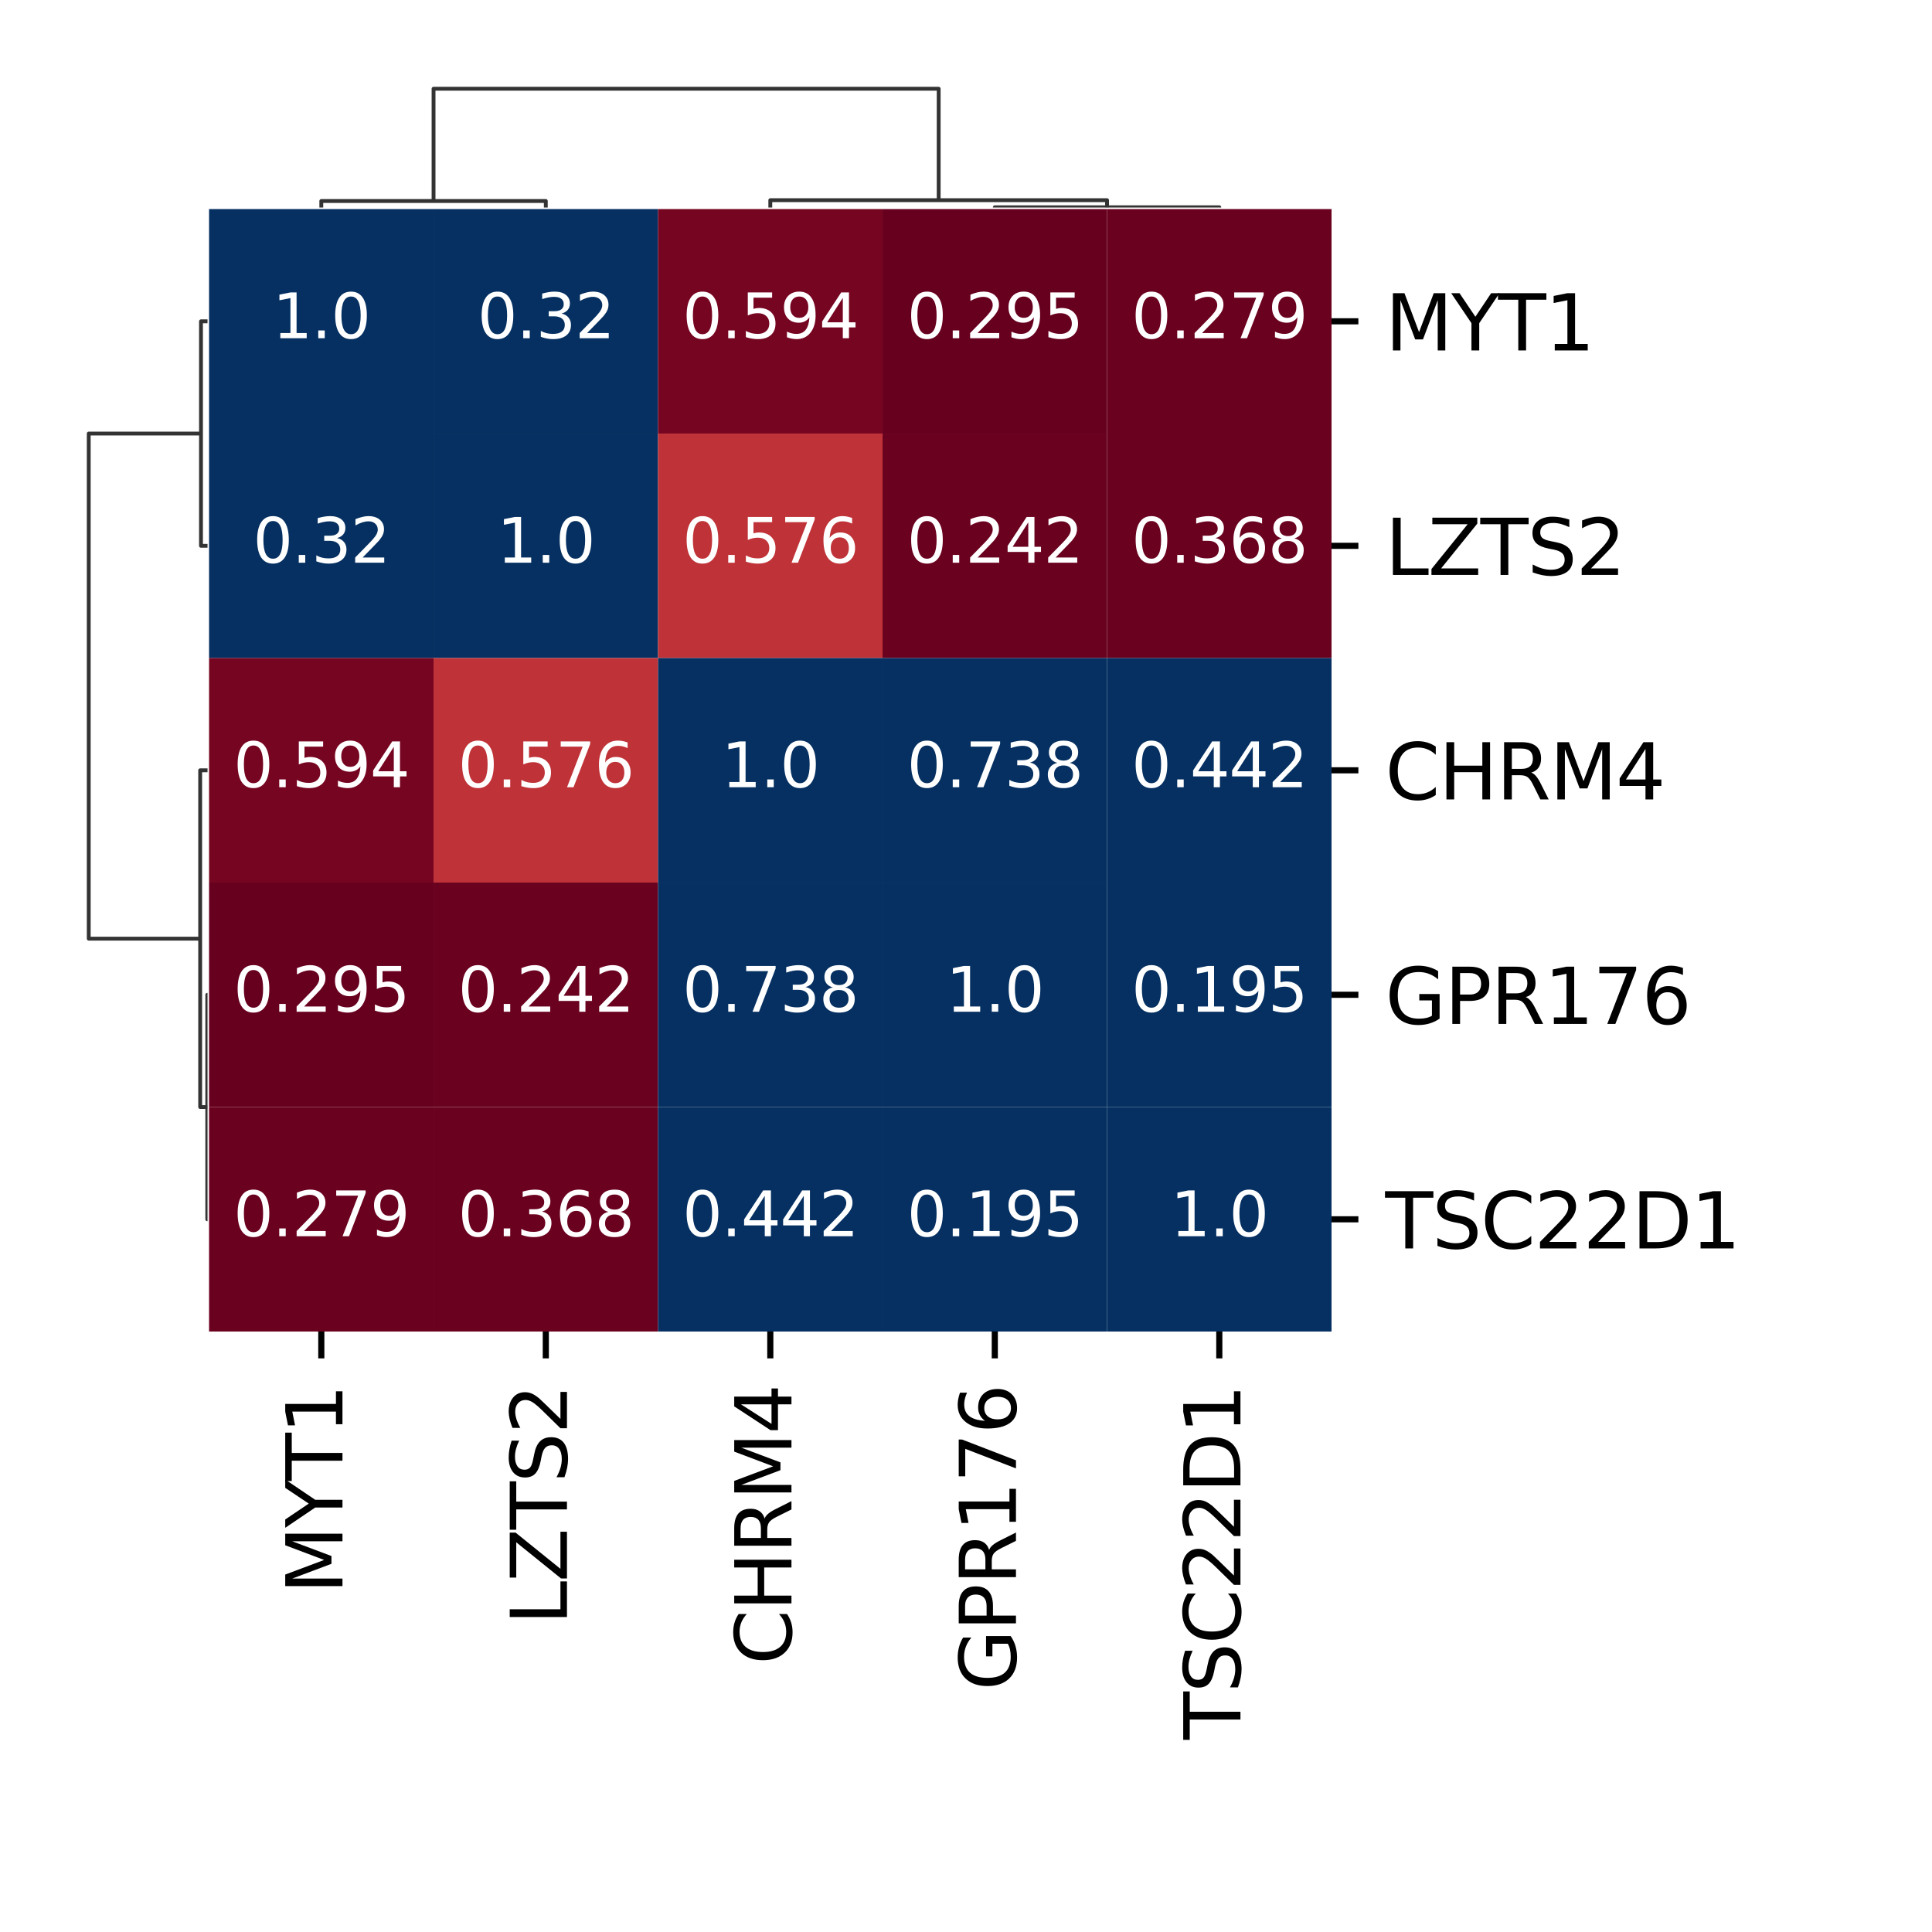 <?xml version="1.0" encoding="utf-8" standalone="no"?>
<!DOCTYPE svg PUBLIC "-//W3C//DTD SVG 1.1//EN"
  "http://www.w3.org/Graphics/SVG/1.1/DTD/svg11.dtd">
<svg xmlns:xlink="http://www.w3.org/1999/xlink" width="252pt" height="252pt" viewBox="0 0 252 252" xmlns="http://www.w3.org/2000/svg" version="1.1">
 <defs>
  <style type="text/css">*{stroke-linejoin: round; stroke-linecap: butt}</style>
 </defs>
 <g id="figure_1">
  <g id="patch_1">
   <path d="M 0 252 
L 252 252 
L 252 0 
L 0 0 
z
" style="fill: #ffffff"/>
  </g>
  <g id="axes_1">
   <g id="LineCollection_1">
    <path d="M 27.068 41.909 
L 26.217 41.909 
L 26.217 71.192 
L 27.068 71.192 
" clip-path="url(#pad8ca1fa58)" style="fill: none; stroke: #333333; stroke-width: 0.5"/>
    <path d="M 27.068 129.756 
L 27.035 129.756 
L 27.035 159.039 
L 27.068 159.039 
" clip-path="url(#pad8ca1fa58)" style="fill: none; stroke: #333333; stroke-width: 0.5"/>
    <path d="M 27.068 100.474 
L 26.11 100.474 
L 26.11 144.398 
L 27.035 144.398 
" clip-path="url(#pad8ca1fa58)" style="fill: none; stroke: #333333; stroke-width: 0.5"/>
    <path d="M 26.217 56.55 
L 11.575 56.55 
L 11.575 122.436 
L 26.11 122.436 
" clip-path="url(#pad8ca1fa58)" style="fill: none; stroke: #333333; stroke-width: 0.5"/>
   </g>
  </g>
  <g id="axes_2">
   <g id="LineCollection_2">
    <path d="M 41.909 27.068 
L 41.909 26.217 
L 71.192 26.217 
L 71.192 27.068 
" clip-path="url(#p4f00da2060)" style="fill: none; stroke: #333333; stroke-width: 0.5"/>
    <path d="M 129.756 27.068 
L 129.756 27.035 
L 159.039 27.035 
L 159.039 27.068 
" clip-path="url(#p4f00da2060)" style="fill: none; stroke: #333333; stroke-width: 0.5"/>
    <path d="M 100.474 27.068 
L 100.474 26.11 
L 144.398 26.11 
L 144.398 27.035 
" clip-path="url(#p4f00da2060)" style="fill: none; stroke: #333333; stroke-width: 0.5"/>
    <path d="M 56.55 26.217 
L 56.55 11.575 
L 122.436 11.575 
L 122.436 26.11 
" clip-path="url(#p4f00da2060)" style="fill: none; stroke: #333333; stroke-width: 0.5"/>
   </g>
  </g>
  <g id="axes_3">
   <g id="patch_2">
    <path d="M 27.268 173.68 
L 173.68 173.68 
L 173.68 27.268 
L 27.268 27.268 
z
" style="fill: #ffffff"/>
   </g>
   <g id="QuadMesh_1">
    <path d="M 27.268 27.268 
L 56.55 27.268 
L 56.55 56.55 
L 27.268 56.55 
L 27.268 27.268 
" clip-path="url(#p6e59073381)" style="fill: #053061"/>
    <path d="M 56.55 27.268 
L 85.833 27.268 
L 85.833 56.55 
L 56.55 56.55 
L 56.55 27.268 
" clip-path="url(#p6e59073381)" style="fill: #053061"/>
    <path d="M 85.833 27.268 
L 115.115 27.268 
L 115.115 56.55 
L 85.833 56.55 
L 85.833 27.268 
" clip-path="url(#p6e59073381)" style="fill: #760521"/>
    <path d="M 115.115 27.268 
L 144.398 27.268 
L 144.398 56.55 
L 115.115 56.55 
L 115.115 27.268 
" clip-path="url(#p6e59073381)" style="fill: #67001f"/>
    <path d="M 144.398 27.268 
L 173.68 27.268 
L 173.68 56.55 
L 144.398 56.55 
L 144.398 27.268 
" clip-path="url(#p6e59073381)" style="fill: #6a011f"/>
    <path d="M 27.268 56.55 
L 56.55 56.55 
L 56.55 85.833 
L 27.268 85.833 
L 27.268 56.55 
" clip-path="url(#p6e59073381)" style="fill: #053061"/>
    <path d="M 56.55 56.55 
L 85.833 56.55 
L 85.833 85.833 
L 56.55 85.833 
L 56.55 56.55 
" clip-path="url(#p6e59073381)" style="fill: #053061"/>
    <path d="M 85.833 56.55 
L 115.115 56.55 
L 115.115 85.833 
L 85.833 85.833 
L 85.833 56.55 
" clip-path="url(#p6e59073381)" style="fill: #bf3338"/>
    <path d="M 115.115 56.55 
L 144.398 56.55 
L 144.398 85.833 
L 115.115 85.833 
L 115.115 56.55 
" clip-path="url(#p6e59073381)" style="fill: #6a011f"/>
    <path d="M 144.398 56.55 
L 173.68 56.55 
L 173.68 85.833 
L 144.398 85.833 
L 144.398 56.55 
" clip-path="url(#p6e59073381)" style="fill: #6a011f"/>
    <path d="M 27.268 85.833 
L 56.55 85.833 
L 56.55 115.115 
L 27.268 115.115 
L 27.268 85.833 
" clip-path="url(#p6e59073381)" style="fill: #760521"/>
    <path d="M 56.55 85.833 
L 85.833 85.833 
L 85.833 115.115 
L 56.55 115.115 
L 56.55 85.833 
" clip-path="url(#p6e59073381)" style="fill: #bf3338"/>
    <path d="M 85.833 85.833 
L 115.115 85.833 
L 115.115 115.115 
L 85.833 115.115 
L 85.833 85.833 
" clip-path="url(#p6e59073381)" style="fill: #053061"/>
    <path d="M 115.115 85.833 
L 144.398 85.833 
L 144.398 115.115 
L 115.115 115.115 
L 115.115 85.833 
" clip-path="url(#p6e59073381)" style="fill: #053061"/>
    <path d="M 144.398 85.833 
L 173.68 85.833 
L 173.68 115.115 
L 144.398 115.115 
L 144.398 85.833 
" clip-path="url(#p6e59073381)" style="fill: #053061"/>
    <path d="M 27.268 115.115 
L 56.55 115.115 
L 56.55 144.398 
L 27.268 144.398 
L 27.268 115.115 
" clip-path="url(#p6e59073381)" style="fill: #67001f"/>
    <path d="M 56.55 115.115 
L 85.833 115.115 
L 85.833 144.398 
L 56.55 144.398 
L 56.55 115.115 
" clip-path="url(#p6e59073381)" style="fill: #6a011f"/>
    <path d="M 85.833 115.115 
L 115.115 115.115 
L 115.115 144.398 
L 85.833 144.398 
L 85.833 115.115 
" clip-path="url(#p6e59073381)" style="fill: #053061"/>
    <path d="M 115.115 115.115 
L 144.398 115.115 
L 144.398 144.398 
L 115.115 144.398 
L 115.115 115.115 
" clip-path="url(#p6e59073381)" style="fill: #053061"/>
    <path d="M 144.398 115.115 
L 173.68 115.115 
L 173.68 144.398 
L 144.398 144.398 
L 144.398 115.115 
" clip-path="url(#p6e59073381)" style="fill: #053061"/>
    <path d="M 27.268 144.398 
L 56.55 144.398 
L 56.55 173.68 
L 27.268 173.68 
L 27.268 144.398 
" clip-path="url(#p6e59073381)" style="fill: #6a011f"/>
    <path d="M 56.55 144.398 
L 85.833 144.398 
L 85.833 173.68 
L 56.55 173.68 
L 56.55 144.398 
" clip-path="url(#p6e59073381)" style="fill: #6a011f"/>
    <path d="M 85.833 144.398 
L 115.115 144.398 
L 115.115 173.68 
L 85.833 173.68 
L 85.833 144.398 
" clip-path="url(#p6e59073381)" style="fill: #053061"/>
    <path d="M 115.115 144.398 
L 144.398 144.398 
L 144.398 173.68 
L 115.115 173.68 
L 115.115 144.398 
" clip-path="url(#p6e59073381)" style="fill: #053061"/>
    <path d="M 144.398 144.398 
L 173.68 144.398 
L 173.68 173.68 
L 144.398 173.68 
L 144.398 144.398 
" clip-path="url(#p6e59073381)" style="fill: #053061"/>
   </g>
   <g id="matplotlib.axis_1">
    <g id="xtick_1">
     <g id="line2d_1">
      <defs>
       <path id="m52103c7968" d="M 0 0 
L 0 3.5 
" style="stroke: #000000; stroke-width: 0.8"/>
      </defs>
      <g>
       <use xlink:href="#m52103c7968" x="41.909" y="173.68" style="stroke: #000000; stroke-width: 0.8"/>
      </g>
     </g>
     <g id="text_1">
      <!-- MYT1 -->
      <g transform="translate(44.669 207.886) rotate(-90) scale(0.1 -0.1)">
       <defs>
        <path id="DejaVuSans-4d" d="M 628 4666 
L 1569 4666 
L 2759 1491 
L 3956 4666 
L 4897 4666 
L 4897 0 
L 4281 0 
L 4281 4097 
L 3078 897 
L 2444 897 
L 1241 4097 
L 1241 0 
L 628 0 
L 628 4666 
z
" transform="scale(0.016)"/>
        <path id="DejaVuSans-59" d="M -13 4666 
L 666 4666 
L 1959 2747 
L 3244 4666 
L 3922 4666 
L 2272 2222 
L 2272 0 
L 1638 0 
L 1638 2222 
L -13 4666 
z
" transform="scale(0.016)"/>
        <path id="DejaVuSans-54" d="M -19 4666 
L 3928 4666 
L 3928 4134 
L 2272 4134 
L 2272 0 
L 1638 0 
L 1638 4134 
L -19 4134 
L -19 4666 
z
" transform="scale(0.016)"/>
        <path id="DejaVuSans-31" d="M 794 531 
L 1825 531 
L 1825 4091 
L 703 3866 
L 703 4441 
L 1819 4666 
L 2450 4666 
L 2450 531 
L 3481 531 
L 3481 0 
L 794 0 
L 794 531 
z
" transform="scale(0.016)"/>
       </defs>
       <use xlink:href="#DejaVuSans-4d"/>
       <use xlink:href="#DejaVuSans-59" x="86.279"/>
       <use xlink:href="#DejaVuSans-54" x="147.363"/>
       <use xlink:href="#DejaVuSans-31" x="208.447"/>
      </g>
     </g>
    </g>
    <g id="xtick_2">
     <g id="line2d_2">
      <g>
       <use xlink:href="#m52103c7968" x="71.192" y="173.68" style="stroke: #000000; stroke-width: 0.8"/>
      </g>
     </g>
     <g id="text_2">
      <!-- LZTS2 -->
      <g transform="translate(73.951 211.921) rotate(-90) scale(0.1 -0.1)">
       <defs>
        <path id="DejaVuSans-4c" d="M 628 4666 
L 1259 4666 
L 1259 531 
L 3531 531 
L 3531 0 
L 628 0 
L 628 4666 
z
" transform="scale(0.016)"/>
        <path id="DejaVuSans-5a" d="M 359 4666 
L 4025 4666 
L 4025 4184 
L 1075 531 
L 4097 531 
L 4097 0 
L 288 0 
L 288 481 
L 3238 4134 
L 359 4134 
L 359 4666 
z
" transform="scale(0.016)"/>
        <path id="DejaVuSans-53" d="M 3425 4513 
L 3425 3897 
Q 3066 4069 2747 4153 
Q 2428 4238 2131 4238 
Q 1616 4238 1336 4038 
Q 1056 3838 1056 3469 
Q 1056 3159 1242 3001 
Q 1428 2844 1947 2747 
L 2328 2669 
Q 3034 2534 3370 2195 
Q 3706 1856 3706 1288 
Q 3706 609 3251 259 
Q 2797 -91 1919 -91 
Q 1588 -91 1214 -16 
Q 841 59 441 206 
L 441 856 
Q 825 641 1194 531 
Q 1563 422 1919 422 
Q 2459 422 2753 634 
Q 3047 847 3047 1241 
Q 3047 1584 2836 1778 
Q 2625 1972 2144 2069 
L 1759 2144 
Q 1053 2284 737 2584 
Q 422 2884 422 3419 
Q 422 4038 858 4394 
Q 1294 4750 2059 4750 
Q 2388 4750 2728 4690 
Q 3069 4631 3425 4513 
z
" transform="scale(0.016)"/>
        <path id="DejaVuSans-32" d="M 1228 531 
L 3431 531 
L 3431 0 
L 469 0 
L 469 531 
Q 828 903 1448 1529 
Q 2069 2156 2228 2338 
Q 2531 2678 2651 2914 
Q 2772 3150 2772 3378 
Q 2772 3750 2511 3984 
Q 2250 4219 1831 4219 
Q 1534 4219 1204 4116 
Q 875 4013 500 3803 
L 500 4441 
Q 881 4594 1212 4672 
Q 1544 4750 1819 4750 
Q 2544 4750 2975 4387 
Q 3406 4025 3406 3419 
Q 3406 3131 3298 2873 
Q 3191 2616 2906 2266 
Q 2828 2175 2409 1742 
Q 1991 1309 1228 531 
z
" transform="scale(0.016)"/>
       </defs>
       <use xlink:href="#DejaVuSans-4c"/>
       <use xlink:href="#DejaVuSans-5a" x="55.713"/>
       <use xlink:href="#DejaVuSans-54" x="124.219"/>
       <use xlink:href="#DejaVuSans-53" x="185.303"/>
       <use xlink:href="#DejaVuSans-32" x="248.779"/>
      </g>
     </g>
    </g>
    <g id="xtick_3">
     <g id="line2d_3">
      <g>
       <use xlink:href="#m52103c7968" x="100.474" y="173.68" style="stroke: #000000; stroke-width: 0.8"/>
      </g>
     </g>
     <g id="text_3">
      <!-- CHRM4 -->
      <g transform="translate(103.233 217.122) rotate(-90) scale(0.1 -0.1)">
       <defs>
        <path id="DejaVuSans-43" d="M 4122 4306 
L 4122 3641 
Q 3803 3938 3442 4084 
Q 3081 4231 2675 4231 
Q 1875 4231 1450 3742 
Q 1025 3253 1025 2328 
Q 1025 1406 1450 917 
Q 1875 428 2675 428 
Q 3081 428 3442 575 
Q 3803 722 4122 1019 
L 4122 359 
Q 3791 134 3420 21 
Q 3050 -91 2638 -91 
Q 1578 -91 968 557 
Q 359 1206 359 2328 
Q 359 3453 968 4101 
Q 1578 4750 2638 4750 
Q 3056 4750 3426 4639 
Q 3797 4528 4122 4306 
z
" transform="scale(0.016)"/>
        <path id="DejaVuSans-48" d="M 628 4666 
L 1259 4666 
L 1259 2753 
L 3553 2753 
L 3553 4666 
L 4184 4666 
L 4184 0 
L 3553 0 
L 3553 2222 
L 1259 2222 
L 1259 0 
L 628 0 
L 628 4666 
z
" transform="scale(0.016)"/>
        <path id="DejaVuSans-52" d="M 2841 2188 
Q 3044 2119 3236 1894 
Q 3428 1669 3622 1275 
L 4263 0 
L 3584 0 
L 2988 1197 
Q 2756 1666 2539 1819 
Q 2322 1972 1947 1972 
L 1259 1972 
L 1259 0 
L 628 0 
L 628 4666 
L 2053 4666 
Q 2853 4666 3247 4331 
Q 3641 3997 3641 3322 
Q 3641 2881 3436 2590 
Q 3231 2300 2841 2188 
z
M 1259 4147 
L 1259 2491 
L 2053 2491 
Q 2509 2491 2742 2702 
Q 2975 2913 2975 3322 
Q 2975 3731 2742 3939 
Q 2509 4147 2053 4147 
L 1259 4147 
z
" transform="scale(0.016)"/>
        <path id="DejaVuSans-34" d="M 2419 4116 
L 825 1625 
L 2419 1625 
L 2419 4116 
z
M 2253 4666 
L 3047 4666 
L 3047 1625 
L 3713 1625 
L 3713 1100 
L 3047 1100 
L 3047 0 
L 2419 0 
L 2419 1100 
L 313 1100 
L 313 1709 
L 2253 4666 
z
" transform="scale(0.016)"/>
       </defs>
       <use xlink:href="#DejaVuSans-43"/>
       <use xlink:href="#DejaVuSans-48" x="69.824"/>
       <use xlink:href="#DejaVuSans-52" x="145.02"/>
       <use xlink:href="#DejaVuSans-4d" x="214.502"/>
       <use xlink:href="#DejaVuSans-34" x="300.781"/>
      </g>
     </g>
    </g>
    <g id="xtick_4">
     <g id="line2d_4">
      <g>
       <use xlink:href="#m52103c7968" x="129.756" y="173.68" style="stroke: #000000; stroke-width: 0.8"/>
      </g>
     </g>
     <g id="text_4">
      <!-- GPR176 -->
      <g transform="translate(132.516 220.494) rotate(-90) scale(0.1 -0.1)">
       <defs>
        <path id="DejaVuSans-47" d="M 3809 666 
L 3809 1919 
L 2778 1919 
L 2778 2438 
L 4434 2438 
L 4434 434 
Q 4069 175 3628 42 
Q 3188 -91 2688 -91 
Q 1594 -91 976 548 
Q 359 1188 359 2328 
Q 359 3472 976 4111 
Q 1594 4750 2688 4750 
Q 3144 4750 3555 4637 
Q 3966 4525 4313 4306 
L 4313 3634 
Q 3963 3931 3569 4081 
Q 3175 4231 2741 4231 
Q 1884 4231 1454 3753 
Q 1025 3275 1025 2328 
Q 1025 1384 1454 906 
Q 1884 428 2741 428 
Q 3075 428 3337 486 
Q 3600 544 3809 666 
z
" transform="scale(0.016)"/>
        <path id="DejaVuSans-50" d="M 1259 4147 
L 1259 2394 
L 2053 2394 
Q 2494 2394 2734 2622 
Q 2975 2850 2975 3272 
Q 2975 3691 2734 3919 
Q 2494 4147 2053 4147 
L 1259 4147 
z
M 628 4666 
L 2053 4666 
Q 2838 4666 3239 4311 
Q 3641 3956 3641 3272 
Q 3641 2581 3239 2228 
Q 2838 1875 2053 1875 
L 1259 1875 
L 1259 0 
L 628 0 
L 628 4666 
z
" transform="scale(0.016)"/>
        <path id="DejaVuSans-37" d="M 525 4666 
L 3525 4666 
L 3525 4397 
L 1831 0 
L 1172 0 
L 2766 4134 
L 525 4134 
L 525 4666 
z
" transform="scale(0.016)"/>
        <path id="DejaVuSans-36" d="M 2113 2584 
Q 1688 2584 1439 2293 
Q 1191 2003 1191 1497 
Q 1191 994 1439 701 
Q 1688 409 2113 409 
Q 2538 409 2786 701 
Q 3034 994 3034 1497 
Q 3034 2003 2786 2293 
Q 2538 2584 2113 2584 
z
M 3366 4563 
L 3366 3988 
Q 3128 4100 2886 4159 
Q 2644 4219 2406 4219 
Q 1781 4219 1451 3797 
Q 1122 3375 1075 2522 
Q 1259 2794 1537 2939 
Q 1816 3084 2150 3084 
Q 2853 3084 3261 2657 
Q 3669 2231 3669 1497 
Q 3669 778 3244 343 
Q 2819 -91 2113 -91 
Q 1303 -91 875 529 
Q 447 1150 447 2328 
Q 447 3434 972 4092 
Q 1497 4750 2381 4750 
Q 2619 4750 2861 4703 
Q 3103 4656 3366 4563 
z
" transform="scale(0.016)"/>
       </defs>
       <use xlink:href="#DejaVuSans-47"/>
       <use xlink:href="#DejaVuSans-50" x="77.49"/>
       <use xlink:href="#DejaVuSans-52" x="137.793"/>
       <use xlink:href="#DejaVuSans-31" x="207.275"/>
       <use xlink:href="#DejaVuSans-37" x="270.898"/>
       <use xlink:href="#DejaVuSans-36" x="334.521"/>
      </g>
     </g>
    </g>
    <g id="xtick_5">
     <g id="line2d_5">
      <g>
       <use xlink:href="#m52103c7968" x="159.039" y="173.68" style="stroke: #000000; stroke-width: 0.8"/>
      </g>
     </g>
     <g id="text_5">
      <!-- TSC22D1 -->
      <g transform="translate(161.798 226.907) rotate(-90) scale(0.1 -0.1)">
       <defs>
        <path id="DejaVuSans-44" d="M 1259 4147 
L 1259 519 
L 2022 519 
Q 2988 519 3436 956 
Q 3884 1394 3884 2338 
Q 3884 3275 3436 3711 
Q 2988 4147 2022 4147 
L 1259 4147 
z
M 628 4666 
L 1925 4666 
Q 3281 4666 3915 4102 
Q 4550 3538 4550 2338 
Q 4550 1131 3912 565 
Q 3275 0 1925 0 
L 628 0 
L 628 4666 
z
" transform="scale(0.016)"/>
       </defs>
       <use xlink:href="#DejaVuSans-54"/>
       <use xlink:href="#DejaVuSans-53" x="61.084"/>
       <use xlink:href="#DejaVuSans-43" x="124.561"/>
       <use xlink:href="#DejaVuSans-32" x="194.385"/>
       <use xlink:href="#DejaVuSans-32" x="258.008"/>
       <use xlink:href="#DejaVuSans-44" x="321.631"/>
       <use xlink:href="#DejaVuSans-31" x="398.633"/>
      </g>
     </g>
    </g>
   </g>
   <g id="matplotlib.axis_2">
    <g id="ytick_1">
     <g id="line2d_6">
      <defs>
       <path id="m0b8366af79" d="M 0 0 
L 3.5 0 
" style="stroke: #000000; stroke-width: 0.8"/>
      </defs>
      <g>
       <use xlink:href="#m0b8366af79" x="173.68" y="41.909" style="stroke: #000000; stroke-width: 0.8"/>
      </g>
     </g>
     <g id="text_6">
      <!-- MYT1 -->
      <g transform="translate(180.68 45.708) scale(0.1 -0.1)">
       <use xlink:href="#DejaVuSans-4d"/>
       <use xlink:href="#DejaVuSans-59" x="86.279"/>
       <use xlink:href="#DejaVuSans-54" x="147.363"/>
       <use xlink:href="#DejaVuSans-31" x="208.447"/>
      </g>
     </g>
    </g>
    <g id="ytick_2">
     <g id="line2d_7">
      <g>
       <use xlink:href="#m0b8366af79" x="173.68" y="71.192" style="stroke: #000000; stroke-width: 0.8"/>
      </g>
     </g>
     <g id="text_7">
      <!-- LZTS2 -->
      <g transform="translate(180.68 74.991) scale(0.1 -0.1)">
       <use xlink:href="#DejaVuSans-4c"/>
       <use xlink:href="#DejaVuSans-5a" x="55.713"/>
       <use xlink:href="#DejaVuSans-54" x="124.219"/>
       <use xlink:href="#DejaVuSans-53" x="185.303"/>
       <use xlink:href="#DejaVuSans-32" x="248.779"/>
      </g>
     </g>
    </g>
    <g id="ytick_3">
     <g id="line2d_8">
      <g>
       <use xlink:href="#m0b8366af79" x="173.68" y="100.474" style="stroke: #000000; stroke-width: 0.8"/>
      </g>
     </g>
     <g id="text_8">
      <!-- CHRM4 -->
      <g transform="translate(180.68 104.273) scale(0.1 -0.1)">
       <use xlink:href="#DejaVuSans-43"/>
       <use xlink:href="#DejaVuSans-48" x="69.824"/>
       <use xlink:href="#DejaVuSans-52" x="145.02"/>
       <use xlink:href="#DejaVuSans-4d" x="214.502"/>
       <use xlink:href="#DejaVuSans-34" x="300.781"/>
      </g>
     </g>
    </g>
    <g id="ytick_4">
     <g id="line2d_9">
      <g>
       <use xlink:href="#m0b8366af79" x="173.68" y="129.756" style="stroke: #000000; stroke-width: 0.8"/>
      </g>
     </g>
     <g id="text_9">
      <!-- GPR176 -->
      <g transform="translate(180.68 133.556) scale(0.1 -0.1)">
       <use xlink:href="#DejaVuSans-47"/>
       <use xlink:href="#DejaVuSans-50" x="77.49"/>
       <use xlink:href="#DejaVuSans-52" x="137.793"/>
       <use xlink:href="#DejaVuSans-31" x="207.275"/>
       <use xlink:href="#DejaVuSans-37" x="270.898"/>
       <use xlink:href="#DejaVuSans-36" x="334.521"/>
      </g>
     </g>
    </g>
    <g id="ytick_5">
     <g id="line2d_10">
      <g>
       <use xlink:href="#m0b8366af79" x="173.68" y="159.039" style="stroke: #000000; stroke-width: 0.8"/>
      </g>
     </g>
     <g id="text_10">
      <!-- TSC22D1 -->
      <g transform="translate(180.68 162.838) scale(0.1 -0.1)">
       <use xlink:href="#DejaVuSans-54"/>
       <use xlink:href="#DejaVuSans-53" x="61.084"/>
       <use xlink:href="#DejaVuSans-43" x="124.561"/>
       <use xlink:href="#DejaVuSans-32" x="194.385"/>
       <use xlink:href="#DejaVuSans-32" x="258.008"/>
       <use xlink:href="#DejaVuSans-44" x="321.631"/>
       <use xlink:href="#DejaVuSans-31" x="398.633"/>
      </g>
     </g>
    </g>
   </g>
   <g id="text_11">
    <!-- 1.0 -->
    <g style="fill: #ffffff" transform="translate(35.548 44.117) scale(0.08 -0.08)">
     <defs>
      <path id="DejaVuSans-2e" d="M 684 794 
L 1344 794 
L 1344 0 
L 684 0 
L 684 794 
z
" transform="scale(0.016)"/>
      <path id="DejaVuSans-30" d="M 2034 4250 
Q 1547 4250 1301 3770 
Q 1056 3291 1056 2328 
Q 1056 1369 1301 889 
Q 1547 409 2034 409 
Q 2525 409 2770 889 
Q 3016 1369 3016 2328 
Q 3016 3291 2770 3770 
Q 2525 4250 2034 4250 
z
M 2034 4750 
Q 2819 4750 3233 4129 
Q 3647 3509 3647 2328 
Q 3647 1150 3233 529 
Q 2819 -91 2034 -91 
Q 1250 -91 836 529 
Q 422 1150 422 2328 
Q 422 3509 836 4129 
Q 1250 4750 2034 4750 
z
" transform="scale(0.016)"/>
     </defs>
     <use xlink:href="#DejaVuSans-31"/>
     <use xlink:href="#DejaVuSans-2e" x="63.623"/>
     <use xlink:href="#DejaVuSans-30" x="95.41"/>
    </g>
   </g>
   <g id="text_12">
    <!-- 0.32 -->
    <g style="fill: #ffffff" transform="translate(62.285 44.117) scale(0.08 -0.08)">
     <defs>
      <path id="DejaVuSans-33" d="M 2597 2516 
Q 3050 2419 3304 2112 
Q 3559 1806 3559 1356 
Q 3559 666 3084 287 
Q 2609 -91 1734 -91 
Q 1441 -91 1130 -33 
Q 819 25 488 141 
L 488 750 
Q 750 597 1062 519 
Q 1375 441 1716 441 
Q 2309 441 2620 675 
Q 2931 909 2931 1356 
Q 2931 1769 2642 2001 
Q 2353 2234 1838 2234 
L 1294 2234 
L 1294 2753 
L 1863 2753 
Q 2328 2753 2575 2939 
Q 2822 3125 2822 3475 
Q 2822 3834 2567 4026 
Q 2313 4219 1838 4219 
Q 1578 4219 1281 4162 
Q 984 4106 628 3988 
L 628 4550 
Q 988 4650 1302 4700 
Q 1616 4750 1894 4750 
Q 2613 4750 3031 4423 
Q 3450 4097 3450 3541 
Q 3450 3153 3228 2886 
Q 3006 2619 2597 2516 
z
" transform="scale(0.016)"/>
     </defs>
     <use xlink:href="#DejaVuSans-30"/>
     <use xlink:href="#DejaVuSans-2e" x="63.623"/>
     <use xlink:href="#DejaVuSans-33" x="95.41"/>
     <use xlink:href="#DejaVuSans-32" x="159.033"/>
    </g>
   </g>
   <g id="text_13">
    <!-- 0.594 -->
    <g style="fill: #ffffff" transform="translate(89.023 44.117) scale(0.08 -0.08)">
     <defs>
      <path id="DejaVuSans-35" d="M 691 4666 
L 3169 4666 
L 3169 4134 
L 1269 4134 
L 1269 2991 
Q 1406 3038 1543 3061 
Q 1681 3084 1819 3084 
Q 2600 3084 3056 2656 
Q 3513 2228 3513 1497 
Q 3513 744 3044 326 
Q 2575 -91 1722 -91 
Q 1428 -91 1123 -41 
Q 819 9 494 109 
L 494 744 
Q 775 591 1075 516 
Q 1375 441 1709 441 
Q 2250 441 2565 725 
Q 2881 1009 2881 1497 
Q 2881 1984 2565 2268 
Q 2250 2553 1709 2553 
Q 1456 2553 1204 2497 
Q 953 2441 691 2322 
L 691 4666 
z
" transform="scale(0.016)"/>
      <path id="DejaVuSans-39" d="M 703 97 
L 703 672 
Q 941 559 1184 500 
Q 1428 441 1663 441 
Q 2288 441 2617 861 
Q 2947 1281 2994 2138 
Q 2813 1869 2534 1725 
Q 2256 1581 1919 1581 
Q 1219 1581 811 2004 
Q 403 2428 403 3163 
Q 403 3881 828 4315 
Q 1253 4750 1959 4750 
Q 2769 4750 3195 4129 
Q 3622 3509 3622 2328 
Q 3622 1225 3098 567 
Q 2575 -91 1691 -91 
Q 1453 -91 1209 -44 
Q 966 3 703 97 
z
M 1959 2075 
Q 2384 2075 2632 2365 
Q 2881 2656 2881 3163 
Q 2881 3666 2632 3958 
Q 2384 4250 1959 4250 
Q 1534 4250 1286 3958 
Q 1038 3666 1038 3163 
Q 1038 2656 1286 2365 
Q 1534 2075 1959 2075 
z
" transform="scale(0.016)"/>
     </defs>
     <use xlink:href="#DejaVuSans-30"/>
     <use xlink:href="#DejaVuSans-2e" x="63.623"/>
     <use xlink:href="#DejaVuSans-35" x="95.41"/>
     <use xlink:href="#DejaVuSans-39" x="159.033"/>
     <use xlink:href="#DejaVuSans-34" x="222.656"/>
    </g>
   </g>
   <g id="text_14">
    <!-- 0.295 -->
    <g style="fill: #ffffff" transform="translate(118.305 44.117) scale(0.08 -0.08)">
     <use xlink:href="#DejaVuSans-30"/>
     <use xlink:href="#DejaVuSans-2e" x="63.623"/>
     <use xlink:href="#DejaVuSans-32" x="95.41"/>
     <use xlink:href="#DejaVuSans-39" x="159.033"/>
     <use xlink:href="#DejaVuSans-35" x="222.656"/>
    </g>
   </g>
   <g id="text_15">
    <!-- 0.279 -->
    <g style="fill: #ffffff" transform="translate(147.588 44.117) scale(0.08 -0.08)">
     <use xlink:href="#DejaVuSans-30"/>
     <use xlink:href="#DejaVuSans-2e" x="63.623"/>
     <use xlink:href="#DejaVuSans-32" x="95.41"/>
     <use xlink:href="#DejaVuSans-37" x="159.033"/>
     <use xlink:href="#DejaVuSans-39" x="222.656"/>
    </g>
   </g>
   <g id="text_16">
    <!-- 0.32 -->
    <g style="fill: #ffffff" transform="translate(33.003 73.399) scale(0.08 -0.08)">
     <use xlink:href="#DejaVuSans-30"/>
     <use xlink:href="#DejaVuSans-2e" x="63.623"/>
     <use xlink:href="#DejaVuSans-33" x="95.41"/>
     <use xlink:href="#DejaVuSans-32" x="159.033"/>
    </g>
   </g>
   <g id="text_17">
    <!-- 1.0 -->
    <g style="fill: #ffffff" transform="translate(64.83 73.399) scale(0.08 -0.08)">
     <use xlink:href="#DejaVuSans-31"/>
     <use xlink:href="#DejaVuSans-2e" x="63.623"/>
     <use xlink:href="#DejaVuSans-30" x="95.41"/>
    </g>
   </g>
   <g id="text_18">
    <!-- 0.576 -->
    <g style="fill: #ffffff" transform="translate(89.023 73.399) scale(0.08 -0.08)">
     <use xlink:href="#DejaVuSans-30"/>
     <use xlink:href="#DejaVuSans-2e" x="63.623"/>
     <use xlink:href="#DejaVuSans-35" x="95.41"/>
     <use xlink:href="#DejaVuSans-37" x="159.033"/>
     <use xlink:href="#DejaVuSans-36" x="222.656"/>
    </g>
   </g>
   <g id="text_19">
    <!-- 0.242 -->
    <g style="fill: #ffffff" transform="translate(118.305 73.399) scale(0.08 -0.08)">
     <use xlink:href="#DejaVuSans-30"/>
     <use xlink:href="#DejaVuSans-2e" x="63.623"/>
     <use xlink:href="#DejaVuSans-32" x="95.41"/>
     <use xlink:href="#DejaVuSans-34" x="159.033"/>
     <use xlink:href="#DejaVuSans-32" x="222.656"/>
    </g>
   </g>
   <g id="text_20">
    <!-- 0.368 -->
    <g style="fill: #ffffff" transform="translate(147.588 73.399) scale(0.08 -0.08)">
     <defs>
      <path id="DejaVuSans-38" d="M 2034 2216 
Q 1584 2216 1326 1975 
Q 1069 1734 1069 1313 
Q 1069 891 1326 650 
Q 1584 409 2034 409 
Q 2484 409 2743 651 
Q 3003 894 3003 1313 
Q 3003 1734 2745 1975 
Q 2488 2216 2034 2216 
z
M 1403 2484 
Q 997 2584 770 2862 
Q 544 3141 544 3541 
Q 544 4100 942 4425 
Q 1341 4750 2034 4750 
Q 2731 4750 3128 4425 
Q 3525 4100 3525 3541 
Q 3525 3141 3298 2862 
Q 3072 2584 2669 2484 
Q 3125 2378 3379 2068 
Q 3634 1759 3634 1313 
Q 3634 634 3220 271 
Q 2806 -91 2034 -91 
Q 1263 -91 848 271 
Q 434 634 434 1313 
Q 434 1759 690 2068 
Q 947 2378 1403 2484 
z
M 1172 3481 
Q 1172 3119 1398 2916 
Q 1625 2713 2034 2713 
Q 2441 2713 2670 2916 
Q 2900 3119 2900 3481 
Q 2900 3844 2670 4047 
Q 2441 4250 2034 4250 
Q 1625 4250 1398 4047 
Q 1172 3844 1172 3481 
z
" transform="scale(0.016)"/>
     </defs>
     <use xlink:href="#DejaVuSans-30"/>
     <use xlink:href="#DejaVuSans-2e" x="63.623"/>
     <use xlink:href="#DejaVuSans-33" x="95.41"/>
     <use xlink:href="#DejaVuSans-36" x="159.033"/>
     <use xlink:href="#DejaVuSans-38" x="222.656"/>
    </g>
   </g>
   <g id="text_21">
    <!-- 0.594 -->
    <g style="fill: #ffffff" transform="translate(30.458 102.681) scale(0.08 -0.08)">
     <use xlink:href="#DejaVuSans-30"/>
     <use xlink:href="#DejaVuSans-2e" x="63.623"/>
     <use xlink:href="#DejaVuSans-35" x="95.41"/>
     <use xlink:href="#DejaVuSans-39" x="159.033"/>
     <use xlink:href="#DejaVuSans-34" x="222.656"/>
    </g>
   </g>
   <g id="text_22">
    <!-- 0.576 -->
    <g style="fill: #ffffff" transform="translate(59.74 102.681) scale(0.08 -0.08)">
     <use xlink:href="#DejaVuSans-30"/>
     <use xlink:href="#DejaVuSans-2e" x="63.623"/>
     <use xlink:href="#DejaVuSans-35" x="95.41"/>
     <use xlink:href="#DejaVuSans-37" x="159.033"/>
     <use xlink:href="#DejaVuSans-36" x="222.656"/>
    </g>
   </g>
   <g id="text_23">
    <!-- 1.0 -->
    <g style="fill: #ffffff" transform="translate(94.113 102.681) scale(0.08 -0.08)">
     <use xlink:href="#DejaVuSans-31"/>
     <use xlink:href="#DejaVuSans-2e" x="63.623"/>
     <use xlink:href="#DejaVuSans-30" x="95.41"/>
    </g>
   </g>
   <g id="text_24">
    <!-- 0.738 -->
    <g style="fill: #ffffff" transform="translate(118.305 102.681) scale(0.08 -0.08)">
     <use xlink:href="#DejaVuSans-30"/>
     <use xlink:href="#DejaVuSans-2e" x="63.623"/>
     <use xlink:href="#DejaVuSans-37" x="95.41"/>
     <use xlink:href="#DejaVuSans-33" x="159.033"/>
     <use xlink:href="#DejaVuSans-38" x="222.656"/>
    </g>
   </g>
   <g id="text_25">
    <!-- 0.442 -->
    <g style="fill: #ffffff" transform="translate(147.588 102.681) scale(0.08 -0.08)">
     <use xlink:href="#DejaVuSans-30"/>
     <use xlink:href="#DejaVuSans-2e" x="63.623"/>
     <use xlink:href="#DejaVuSans-34" x="95.41"/>
     <use xlink:href="#DejaVuSans-34" x="159.033"/>
     <use xlink:href="#DejaVuSans-32" x="222.656"/>
    </g>
   </g>
   <g id="text_26">
    <!-- 0.295 -->
    <g style="fill: #ffffff" transform="translate(30.458 131.964) scale(0.08 -0.08)">
     <use xlink:href="#DejaVuSans-30"/>
     <use xlink:href="#DejaVuSans-2e" x="63.623"/>
     <use xlink:href="#DejaVuSans-32" x="95.41"/>
     <use xlink:href="#DejaVuSans-39" x="159.033"/>
     <use xlink:href="#DejaVuSans-35" x="222.656"/>
    </g>
   </g>
   <g id="text_27">
    <!-- 0.242 -->
    <g style="fill: #ffffff" transform="translate(59.74 131.964) scale(0.08 -0.08)">
     <use xlink:href="#DejaVuSans-30"/>
     <use xlink:href="#DejaVuSans-2e" x="63.623"/>
     <use xlink:href="#DejaVuSans-32" x="95.41"/>
     <use xlink:href="#DejaVuSans-34" x="159.033"/>
     <use xlink:href="#DejaVuSans-32" x="222.656"/>
    </g>
   </g>
   <g id="text_28">
    <!-- 0.738 -->
    <g style="fill: #ffffff" transform="translate(89.023 131.964) scale(0.08 -0.08)">
     <use xlink:href="#DejaVuSans-30"/>
     <use xlink:href="#DejaVuSans-2e" x="63.623"/>
     <use xlink:href="#DejaVuSans-37" x="95.41"/>
     <use xlink:href="#DejaVuSans-33" x="159.033"/>
     <use xlink:href="#DejaVuSans-38" x="222.656"/>
    </g>
   </g>
   <g id="text_29">
    <!-- 1.0 -->
    <g style="fill: #ffffff" transform="translate(123.395 131.964) scale(0.08 -0.08)">
     <use xlink:href="#DejaVuSans-31"/>
     <use xlink:href="#DejaVuSans-2e" x="63.623"/>
     <use xlink:href="#DejaVuSans-30" x="95.41"/>
    </g>
   </g>
   <g id="text_30">
    <!-- 0.195 -->
    <g style="fill: #ffffff" transform="translate(147.588 131.964) scale(0.08 -0.08)">
     <use xlink:href="#DejaVuSans-30"/>
     <use xlink:href="#DejaVuSans-2e" x="63.623"/>
     <use xlink:href="#DejaVuSans-31" x="95.41"/>
     <use xlink:href="#DejaVuSans-39" x="159.033"/>
     <use xlink:href="#DejaVuSans-35" x="222.656"/>
    </g>
   </g>
   <g id="text_31">
    <!-- 0.279 -->
    <g style="fill: #ffffff" transform="translate(30.458 161.246) scale(0.08 -0.08)">
     <use xlink:href="#DejaVuSans-30"/>
     <use xlink:href="#DejaVuSans-2e" x="63.623"/>
     <use xlink:href="#DejaVuSans-32" x="95.41"/>
     <use xlink:href="#DejaVuSans-37" x="159.033"/>
     <use xlink:href="#DejaVuSans-39" x="222.656"/>
    </g>
   </g>
   <g id="text_32">
    <!-- 0.368 -->
    <g style="fill: #ffffff" transform="translate(59.74 161.246) scale(0.08 -0.08)">
     <use xlink:href="#DejaVuSans-30"/>
     <use xlink:href="#DejaVuSans-2e" x="63.623"/>
     <use xlink:href="#DejaVuSans-33" x="95.41"/>
     <use xlink:href="#DejaVuSans-36" x="159.033"/>
     <use xlink:href="#DejaVuSans-38" x="222.656"/>
    </g>
   </g>
   <g id="text_33">
    <!-- 0.442 -->
    <g style="fill: #ffffff" transform="translate(89.023 161.246) scale(0.08 -0.08)">
     <use xlink:href="#DejaVuSans-30"/>
     <use xlink:href="#DejaVuSans-2e" x="63.623"/>
     <use xlink:href="#DejaVuSans-34" x="95.41"/>
     <use xlink:href="#DejaVuSans-34" x="159.033"/>
     <use xlink:href="#DejaVuSans-32" x="222.656"/>
    </g>
   </g>
   <g id="text_34">
    <!-- 0.195 -->
    <g style="fill: #ffffff" transform="translate(118.305 161.246) scale(0.08 -0.08)">
     <use xlink:href="#DejaVuSans-30"/>
     <use xlink:href="#DejaVuSans-2e" x="63.623"/>
     <use xlink:href="#DejaVuSans-31" x="95.41"/>
     <use xlink:href="#DejaVuSans-39" x="159.033"/>
     <use xlink:href="#DejaVuSans-35" x="222.656"/>
    </g>
   </g>
   <g id="text_35">
    <!-- 1.0 -->
    <g style="fill: #ffffff" transform="translate(152.678 161.246) scale(0.08 -0.08)">
     <use xlink:href="#DejaVuSans-31"/>
     <use xlink:href="#DejaVuSans-2e" x="63.623"/>
     <use xlink:href="#DejaVuSans-30" x="95.41"/>
    </g>
   </g>
  </g>
 </g>
 <defs>
  <clipPath id="pad8ca1fa58">
   <rect x="10.8" y="27.268" width="16.268" height="146.412"/>
  </clipPath>
  <clipPath id="p4f00da2060">
   <rect x="27.268" y="10.8" width="146.412" height="16.268"/>
  </clipPath>
  <clipPath id="p6e59073381">
   <rect x="27.268" y="27.268" width="146.412" height="146.412"/>
  </clipPath>
 </defs>
</svg>
